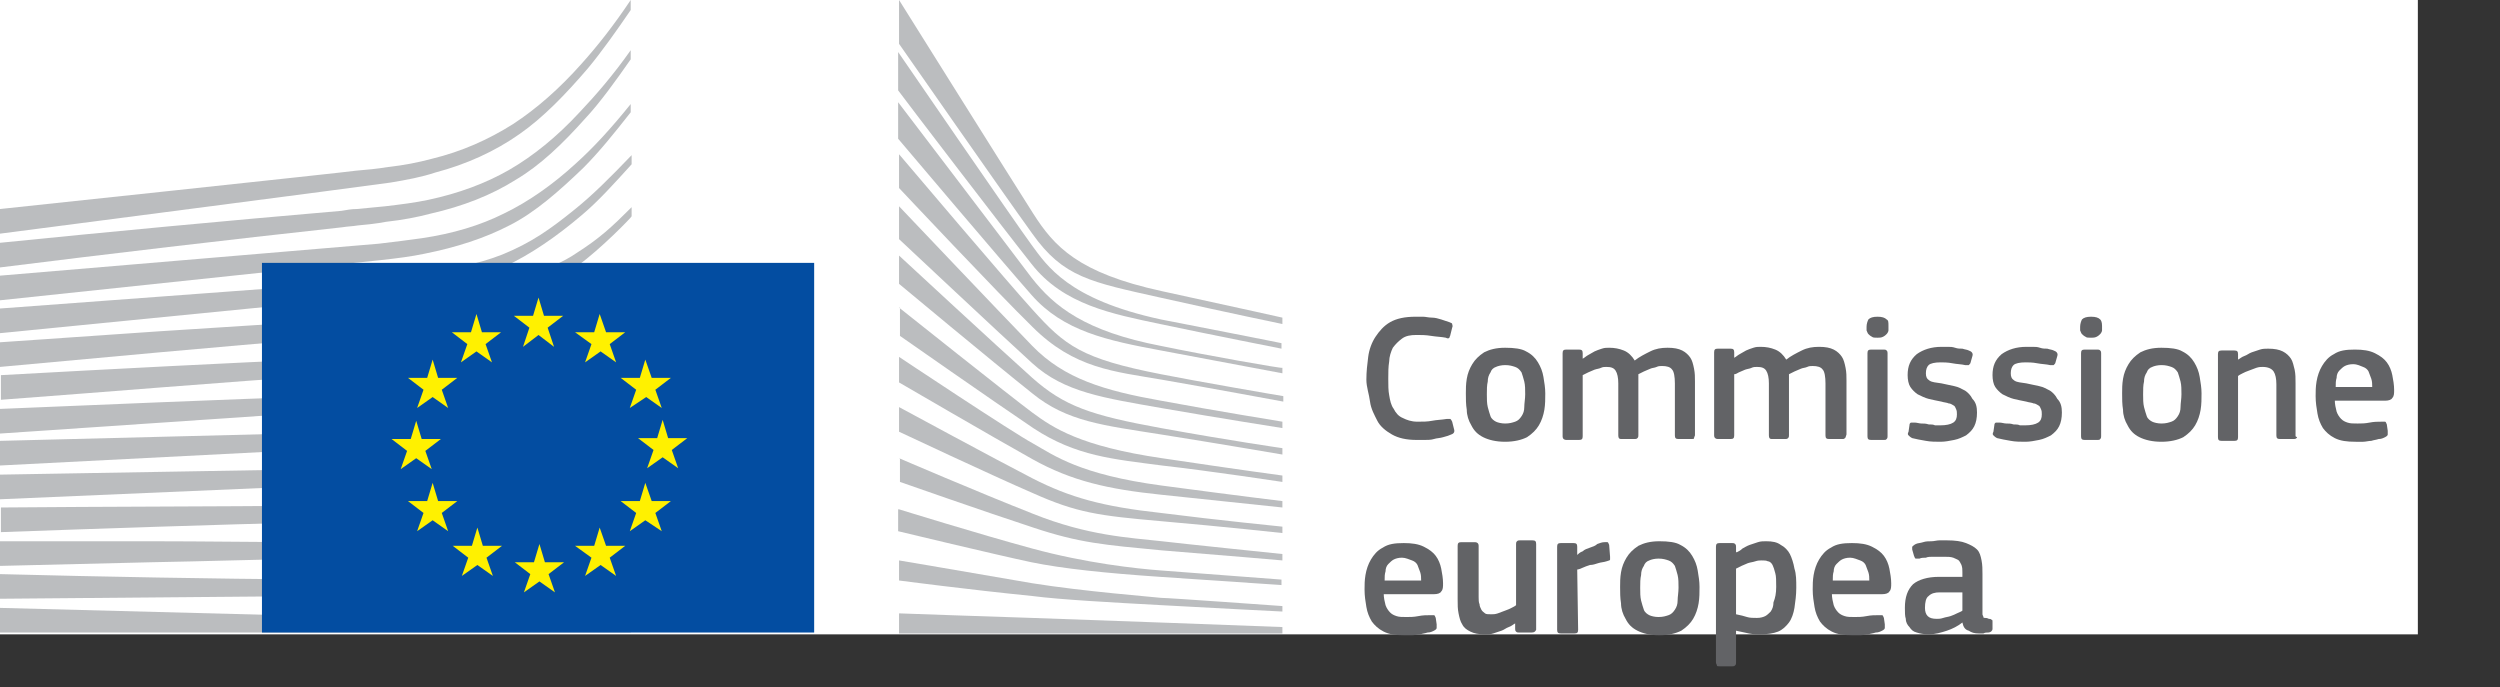 <?xml version="1.0" encoding="utf-8"?>
<!-- Generator: Adobe Illustrator 19.2.0, SVG Export Plug-In . SVG Version: 6.00 Build 0)  -->
<svg version="1.1" id="Layer_1" xmlns:sketch="http://www.bohemiancoding.com/sketch/ns"
	 xmlns="http://www.w3.org/2000/svg" xmlns:xlink="http://www.w3.org/1999/xlink" x="0px" y="0px" viewBox="0 0 273.9 75.3"
	 style="enable-background:new 0 0 273.9 75.3;" xml:space="preserve">
<rect x="0" y="0" width="273.9" height="75.3" fill="#333333" stroke="none"/>
<style type="text/css">
	.st0{fill:#FFFFFF;}
	.st1{fill:#BBBDBF;}
	.st2{fill:#034DA1;}
	.st3{fill:#FFF100;}
	.st4{fill:#626366;}
</style>
<g>
	<path id="path-3" class="st0" d="M0,0h264.9v69.5H0V0z"/>
</g>
<title>logo copy</title>
<desc>Created with Sketch.</desc>
<g id="Page-1" sketch:type="MSPage">
	<g id="Version-2-menu" transform="translate(-131, -108)" sketch:type="MSArtboardGroup">
		<g id="Site-header" transform="translate(131, 108)" sketch:type="MSLayerGroup">
			<g id="logo-copy">
				<g id="Group-20">
					<g id="Clip-39-Copy">
					</g>
					<g id="Group-18-Copy" sketch:type="MSShapeGroup">
						<path id="Fill-40" class="st1" d="M0,25.6c0,0,41.6-5.4,42.8-5.6c1.8-0.3,3.4-0.6,4.9-1.1c3.4-0.9,6.5-2.3,9.2-4.2
							c2.6-1.8,5.1-4.4,7.5-7.2c1.5-1.8,3.2-4.2,4.7-6.4V0c-1.8,2.7-3.6,5-5.4,7c-2.4,2.7-4.9,4.9-7.5,6.6c-2.7,1.7-5.6,3-8.9,3.8
							c-1.5,0.4-3,0.7-4.8,0.9c-1.2,0.2-2.3,0.3-3.5,0.4c-0.4,0.1-39,4.2-39,4.2V25.6z"/>
						<path id="Fill-41" class="st1" d="M55.8,18.6c-2.6,1.5-5.6,2.6-8.9,3.3c-1.4,0.3-3,0.5-4.7,0.7c-1,0.1-2.1,0.2-3.1,0.3
							c-0.6,0-1.1,0.1-1.7,0.2C24.6,24.2,11.9,25.4,0,26.6v2.7c12-1.5,24.7-3,37.5-4.4c0.6-0.1,1.1-0.1,1.7-0.2
							c1-0.1,2.1-0.2,3.1-0.4c1.8-0.2,3.4-0.5,4.9-0.9c3.5-0.8,6.6-2,9.3-3.7c2.7-1.6,5.1-3.9,7.6-6.7c1.6-1.7,3.4-4.2,5-6.5v-1
							c-1.9,2.7-3.8,4.9-5.6,6.8C61,15,58.4,17.1,55.8,18.6"/>
						<path id="Fill-42" class="st1" d="M63.1,17.9c-2.5,2.3-5.2,4.2-7.9,5.5c-2.6,1.3-5.6,2.2-9,2.7c-1.4,0.2-3,0.4-4.7,0.6L0,30.2
							v2.7L36.9,29l4.8-0.5c1.8-0.2,3.4-0.4,4.8-0.7c3.5-0.7,6.6-1.7,9.3-3.1c2.8-1.4,5.5-3.8,8.1-6.3c1.7-1.7,3.4-3.8,5.2-6.1v-0.9
							C67,14,65.1,16.1,63.1,17.9"/>
						<path id="Fill-43" class="st1" d="M53.1,32c-2.4,1.4-4.2,2.1-7.7,2.5c-2.1,0.2-4.2,0.3-6.3,0.4c-1,0.1-2,0.1-3,0.2
							c-6.3,0.4-12.4,0.8-18.7,1.2L0,37.5v2.7l17.5-1.6c5.7-0.5,12.2-1.1,18.7-1.6l4.7-0.4c1.8-0.1,3.3-0.3,4.7-0.5
							c3.6-0.5,6.6-1.2,9.3-2.2c2.9-1.1,5.6-2.8,8.4-4.8c2.5-1.8,5.9-5.3,5.9-5.4v-1c-2.2,2.2-3.5,3.4-6,5
							C60.2,29.8,55.2,30.8,53.1,32"/>
						<path id="Fill-44" class="st1" d="M54,37.2c-2.6,0.8-5.6,1.3-9,1.6c-1.4,0.1-2.9,0.2-4.6,0.3l-4.6,0.2
							c-11.5,0.5-23,1.1-35.7,1.8v2.7c12.1-0.9,23.9-1.9,35.8-2.7l4.6-0.3c1.8-0.1,3.3-0.2,4.7-0.4c3.5-0.4,6.6-1,9.2-1.9
							c3-0.9,5.9-2.3,8.6-4.1c2-1.3,4-2.8,6.2-4.7l0,0c-2.3,2-4.5,2.4-6.7,3.8C59.7,35.1,56.8,36.3,54,37.2"/>
						<path id="Fill-45" class="st1" d="M53.5,41.7c-2.6,0.6-5.5,1-9,1.3c-1.4,0.1-2.8,0.2-4.6,0.2l-4.6,0.2
							C23.8,43.8,12,44.3,0,44.8v2.7c11.9-0.8,23.6-1.6,35.4-2.4l4.6-0.3c1.8-0.1,3.3-0.2,4.6-0.3c3.6-0.3,6.5-0.8,9.2-1.5
							c3-0.8,6-1.9,8.7-3.4c2.1-1.1,4.3-2.5,6.5-4.2v-1.2c-2.4,1.7-4.7,3.2-7,4.3C59.4,40,56.5,41,53.5,41.7"/>
						<path id="Fill-46" class="st1" d="M53.1,46.1c-2.6,0.5-5.5,0.8-9,1c-1.3,0.1-2.7,0.1-4.5,0.2L0,48.3V51l35.1-1.8l4.6-0.2
							c1.8-0.1,3.2-0.2,4.6-0.3c3.5-0.3,6.4-0.7,9.1-1.2c3.1-0.6,6-1.6,8.8-2.8c2.3-1,4.5-2.1,6.9-3.6V40c-2.5,1.5-4.9,2.7-7.3,3.6
							C59.1,44.7,56.1,45.6,53.1,46.1"/>
						<path id="Fill-47" class="st1" d="M52.8,50.5c-4.9,0.7-9.9,0.7-14.7,0.8c-1.1,0-2.2,0-3.3,0.1L0,52v2.7l34.9-1.5
							c1.1-0.1,2.2-0.1,3.3-0.1c4.9-0.2,9.9-0.4,14.8-1.2c3.1-0.5,6.1-1.2,8.9-2.2c2.3-0.8,4.7-1.8,7.2-3v-1
							c-2.6,1.2-5.1,2.2-7.5,2.9C58.8,49.5,55.9,50.1,52.8,50.5"/>
						<path id="Fill-48" class="st1" d="M52.6,55c-4.6,0.4-9.2,0.4-13.7,0.4c-1.4,0-2.8,0-4.2,0c-11.5,0.1-23,0.1-34.6,0.2v2.7
							c11.1-0.4,22.9-0.8,34.7-1.1c1.4,0,2.8-0.1,4.2-0.1c4.5-0.1,9.2-0.2,13.8-0.7c3.2-0.3,6.1-0.9,8.9-1.6c2.4-0.6,5-1.4,7.5-2.4
							v-1c-2.6,0.9-5.2,1.7-7.7,2.3C58.6,54.3,55.7,54.7,52.6,55"/>
						<path id="Fill-49" class="st1" d="M52.4,59.4c-1.9,0.1-4,0.1-6.3,0.1c-0.9,0-1.8,0-2.6,0l-9-0.1c-6.1,0-12.2-0.1-17.9-0.1
							L0,59.3V62l16.6-0.4c5.7-0.1,11.8-0.3,17.9-0.4l9-0.1c2.5,0,5.7-0.1,9-0.3c3.2-0.2,6.1-0.5,9-1c2.5-0.4,5.1-1,7.7-1.6v-1
							c-2.7,0.6-5.3,1.1-7.9,1.5C58.5,59,55.6,59.3,52.4,59.4"/>
						<path id="Fill-50" class="st1" d="M43.3,63.6l-8.9-0.1C23,63.4,11.6,63.2,0,62.9v2.7c11.1-0.1,22.8-0.2,34.4-0.3l8.9-0.1
							c3-0.1,6-0.1,8.9-0.2c6.1-0.2,11.6-0.6,16.8-1.3v-0.9c-5.2,0.6-10.7,0.9-16.8,0.9C49.3,63.7,46.3,63.7,43.3,63.6"/>
						<path id="Fill-51" class="st1" d="M69.1,68.4L0,66.6v2.7h69.1V68.4z"/>
						<path id="Fill-52" class="st1" d="M62.9,23c-2.6,2.1-4.7,3.6-7.9,4.9c-2.8,1.1-5.8,1.6-9.2,2.1c-2.2,0.3-4.5,0.8-6.7,0.9
							c-0.9,0.1-1.8,0.1-2.7,0.2L0,33.8v2.7l36.5-3.6l4.7-0.4c1.8-0.2,3.3-0.4,4.8-0.6c3.5-0.6,6.6-1.4,9.3-2.7
							c2.8-1.3,5.7-3.3,8.4-5.6c1.8-1.5,3.6-3.5,5.5-5.6v-1C66.8,19.5,64.9,21.4,62.9,23"/>
						<path id="Fill-53" class="st1" d="M98.5,0c0,0,12.4,19.8,14.7,23.4c2.3,3.6,4.9,6.5,14.1,8.5s13.2,2.9,13.2,2.9v0.7
							c0,0-5.8-1.2-13.4-2.9s-10.6-2.2-14-7c-2.9-4-14.6-20.8-14.6-20.8V0z"/>
						<path id="Fill-54" class="st1" d="M98.5,22.6c0,0,11.3,11.9,14.6,15.3c3.5,3.6,7.9,4.9,14.1,6c5.9,1.1,13.3,2.3,13.3,2.3v0.7
							c0,0-7-1.1-13.3-2.2c-6.2-1.1-10.6-1.7-14.1-4.9c-3.2-2.9-14.6-13.6-14.6-13.6V22.6z"/>
						<path id="Fill-55" class="st1" d="M98.5,28c0,0,10.8,10,14.6,13.4c3.5,3.1,6.4,4.1,14.1,5.5s13.3,2.2,13.3,2.2v0.7
							c0,0-7-1.2-13.3-2.2s-10.3-1.4-14.1-4.5c-4.4-3.5-14.6-12-14.6-12V28z"/>
						<path id="Fill-56" class="st1" d="M98.5,33.7c0,0,12.3,9.8,14.6,11.5c2.3,1.7,5.3,3.7,14.2,5c8.7,1.3,13.2,1.9,13.2,1.9v0.7
							c0,0-7.9-1.2-13.2-1.8c-5.3-0.7-9.4-1-14.1-4.1c-4.6-3.1-14.6-10.1-14.6-10.1v-3.1H98.5z"/>
						<path id="Fill-57" class="st1" d="M98.5,39.1c0,0,12.3,8.2,14.7,9.5c2.3,1.3,5.1,3.4,14.1,4.6c9,1.2,13.2,1.7,13.2,1.7v0.7
							c0,0-7.5-0.8-13.3-1.4c-5.8-0.6-9.8-1.5-14.1-3.9c-4.3-2.4-14.6-8.4-14.6-8.4V39.1z"/>
						<path id="Fill-58" class="st1" d="M98.5,44.6c0,0,10.9,5.9,14.6,7.8c4.1,2.1,7.7,3.1,14.1,3.8c6.3,0.8,13.3,1.5,13.3,1.5v0.7
							c0,0-6.4-0.7-13.3-1.3c-6.8-0.6-9.2-0.9-14.1-3.1c-4.4-1.9-14.6-6.7-14.6-6.7V44.6z"/>
						<path id="Fill-59" class="st1" d="M98.5,50.2c0,0,8.6,3.7,14.7,6.1c6,2.4,10.5,2.6,14.1,3c1.6,0.2,13.2,1.4,13.2,1.4v0.7
							c0,0-6.9-0.6-13.2-1.1c-6.3-0.6-9-0.8-14.1-2.5c-5.2-1.7-14.6-5-14.6-5v-2.6H98.5z"/>
						<path id="Fill-60" class="st1" d="M98.5,55.8c0,0,8.7,2.7,14.6,4.3s11.4,2.2,14.1,2.4s13.2,1,13.2,1v0.6c0,0-6-0.4-13.3-0.9
							c-5.9-0.4-10.7-0.9-14.1-1.6c-3.8-0.8-14.6-3.4-14.6-3.4v-2.4H98.5z"/>
						<path id="Fill-61" class="st1" d="M98.5,61.4c0,0,7.1,1.2,14.6,2.5c5.6,0.9,13.3,1.5,14.1,1.6c0.8,0,13.3,0.9,13.3,0.9V67
							c0,0-8-0.4-13.3-0.7c-5.5-0.3-11-0.6-14.1-1c-7-0.7-14.6-1.7-14.6-1.7V61.4z"/>
						<path id="Fill-62" class="st1" d="M98.5,67.2c0,0,11.2,0.4,14.6,0.5s27.4,1,27.4,1v0.7h-42V67.2z"/>
						<path id="Fill-63" class="st1" d="M127.2,35c-10.2-2.2-12.5-5.9-14.2-8.2S98.4,5.7,98.4,5.7v4.2c0.5,0.7,11.5,15.1,14.6,19
							c3.5,4.5,8.9,5.5,14.1,6.6c5.2,1.1,13.3,2.7,13.3,2.7v-0.6C140.5,37.6,129.8,35.5,127.2,35"/>
						<path id="Fill-64" class="st1" d="M127.2,37.9c-8.3-1.6-11.7-4.3-14.2-7.5c-2.4-3.2-14.6-19.2-14.6-19.2v4
							c0.5,0.6,11.6,13.7,14.6,17.1c3.5,4,8.3,5,14.2,6.1s13.3,2.5,13.3,2.5v-0.6C140.5,40.4,132,38.9,127.2,37.9"/>
						<path id="Fill-65" class="st1" d="M127.2,41c-8.7-1.7-10.5-3.1-14.1-7.1c-2.3-2.5-14.1-16.4-14.6-17v3.7
							c0,0,11,11.7,14.6,15.2c4.6,4.6,9,4.9,14.2,5.8c5.2,0.9,13.3,2.4,13.3,2.4v-0.6C140.5,43.4,130.7,41.7,127.2,41"/>
						<path id="Fill-66" class="st2" d="M89.3,28.8H28.7v40.5h60.5V28.8H89.3z"/>
						<path id="Fill-67" class="st3" d="M59.6,34.6h2.1L60,35.9l0.7,2.1L59,36.7L57.3,38l0.7-2.1l-1.7-1.3h2.1l0.6-2L59.6,34.6z"/>
						<path id="Fill-68" class="st3" d="M59.7,61.6h2.1l-1.7,1.3l0.7,2l-1.7-1.2l-1.7,1.2l0.7-2l-1.7-1.3h2.1l0.6-2L59.7,61.6z"/>
						<path id="Fill-69" class="st3" d="M66.4,59.8h2.1l-1.7,1.3l0.7,2l-1.7-1.2l-1.7,1.2l0.7-2L63,59.8h2.1l0.6-2L66.4,59.8z"/>
						<path id="Fill-70" class="st3" d="M66.4,36.4h2.1l-1.7,1.3l0.7,2l-1.7-1.2l-1.7,1.2l0.7-2L63,36.4h2.1l0.6-2L66.4,36.4z"/>
						<path id="Fill-71" class="st3" d="M71.4,41.4h2.1l-1.7,1.3l0.7,2l-1.7-1.2L69,44.7l0.7-2L68,41.4h2.1l0.6-2L71.4,41.4z"/>
						<path id="Fill-72" class="st3" d="M71.4,54.9h2.1l-1.7,1.3l0.7,2L70.7,57L69,58.2l0.7-2L68,54.9h2.1l0.6-2L71.4,54.9z"/>
						<path id="Fill-73" class="st3" d="M73.2,48h2.1l-1.7,1.3l0.7,2l-1.7-1.2l-1.7,1.2l0.7-2L69.9,48H72l0.6-2L73.2,48z"/>
						<path id="Fill-74" class="st3" d="M52.8,36.4h2.1l-1.7,1.3l0.7,2l-1.7-1.2l-1.7,1.2l0.7-2l-1.7-1.3h2.1l0.6-2L52.8,36.4z"/>
						<path id="Fill-75" class="st3" d="M48,41.4h2.1l-1.7,1.3l0.7,2l-1.7-1.2l-1.7,1.2l0.7-2l-1.7-1.3h2.1l0.6-2L48,41.4z"/>
						<path id="Fill-76" class="st3" d="M46.2,48.1h2.1l-1.7,1.3l0.7,2l-1.7-1.2l-1.7,1.2l0.7-2l-1.7-1.3H45l0.6-2L46.2,48.1z"/>
						<path id="Fill-77" class="st3" d="M48,54.9h2.1l-1.7,1.3l0.7,2L47.4,57l-1.7,1.2l0.7-2l-1.7-1.3h2.1l0.6-2L48,54.9z"/>
						<path id="Fill-78" class="st3" d="M52.9,59.8H55l-1.7,1.3l0.7,2l-1.7-1.2l-1.7,1.2l0.7-2l-1.7-1.3h2.1l0.6-2L52.9,59.8z"/>
					</g>
				</g>
			</g>
		</g>
	</g>
</g>
<g>
	<path class="st4" d="M149.7,41.6c0-0.9,0.1-1.7,0.2-2.5c0.1-0.8,0.4-1.6,0.8-2.2c0.4-0.6,0.9-1.2,1.6-1.6c0.7-0.4,1.6-0.6,2.8-0.6
		c0.2,0,0.5,0,0.8,0s0.6,0.1,1,0.1c0.3,0,0.7,0.1,1,0.2c0.3,0.1,0.6,0.2,0.9,0.3c0.2,0.1,0.3,0.1,0.3,0.2s0.1,0.2,0,0.4l-0.2,0.8
		c0,0.1-0.1,0.2-0.1,0.3c-0.1,0.1-0.2,0.1-0.4,0c-0.5-0.1-1-0.1-1.6-0.2c-0.6-0.1-1.1-0.1-1.6-0.1c-0.7,0-1.2,0.1-1.6,0.4
		c-0.4,0.3-0.7,0.6-1,1c-0.2,0.4-0.4,1-0.4,1.5c-0.1,0.6-0.1,1.2-0.1,1.9s0,1.3,0.1,1.8c0.1,0.6,0.2,1.1,0.5,1.5
		c0.2,0.4,0.5,0.8,1,1c0.4,0.2,0.9,0.4,1.6,0.4c0.6,0,1.1,0,1.6-0.1s1-0.1,1.6-0.2c0.2,0,0.3,0,0.4,0c0.1,0.1,0.1,0.1,0.2,0.3
		l0.2,0.8c0.1,0.3,0,0.5-0.3,0.6c-0.2,0.1-0.5,0.2-0.9,0.3c-0.3,0.1-0.7,0.1-1,0.2c-0.3,0.1-0.7,0.1-1,0.1s-0.6,0-0.9,0
		c-1.1,0-2-0.2-2.7-0.6c-0.7-0.4-1.3-0.9-1.6-1.5s-0.7-1.3-0.8-2.1S149.7,42.4,149.7,41.6z"/>
	<path class="st4" d="M169.3,43.1c0,0.6,0,1.2-0.1,1.8s-0.3,1.2-0.6,1.7s-0.7,0.9-1.3,1.3c-0.6,0.3-1.4,0.5-2.4,0.5
		s-1.8-0.2-2.4-0.5s-1-0.7-1.3-1.3c-0.3-0.5-0.5-1.1-0.5-1.7c-0.1-0.6-0.1-1.2-0.1-1.8c0-0.5,0-1,0.1-1.6s0.3-1.1,0.6-1.6
		s0.7-0.9,1.3-1.3c0.6-0.3,1.3-0.5,2.3-0.5s1.8,0.1,2.3,0.4c0.6,0.3,1,0.7,1.3,1.2s0.5,1,0.6,1.6C169.2,41.9,169.3,42.5,169.3,43.1z
		 M167.1,43.2c0-0.5,0-1-0.1-1.4s-0.2-0.7-0.3-1c-0.2-0.3-0.4-0.5-0.7-0.6s-0.6-0.2-1.1-0.2c-0.4,0-0.8,0.1-1,0.2
		c-0.3,0.1-0.5,0.3-0.6,0.6c-0.2,0.3-0.3,0.6-0.3,1c-0.1,0.4-0.1,0.9-0.1,1.4s0,1,0.1,1.4s0.2,0.7,0.3,1s0.4,0.5,0.6,0.6
		s0.6,0.2,1,0.2c0.5,0,0.8-0.1,1.1-0.2c0.3-0.1,0.5-0.3,0.7-0.6s0.3-0.6,0.3-1S167.1,43.7,167.1,43.2z"/>
	<path class="st4" d="M185.6,48c0,0.1-0.1,0.1-0.3,0.1h-1.4c-0.3,0-0.4-0.1-0.4-0.4V42c0-0.7-0.1-1.3-0.3-1.5
		c-0.2-0.3-0.6-0.4-1.1-0.4c-0.2,0-0.4,0-0.6,0.1c-0.2,0.1-0.5,0.1-0.7,0.2c-0.2,0.1-0.5,0.2-0.7,0.3s-0.4,0.2-0.6,0.3
		c0,0.1,0,0.2,0,0.4s0,0.4,0,0.6v5.7c0,0.1,0,0.2-0.1,0.3s-0.2,0.1-0.3,0.1h-1.5c-0.2,0-0.3-0.1-0.3-0.4V42c0-0.6-0.1-1.1-0.3-1.4
		c-0.2-0.3-0.5-0.4-1-0.4c-0.2,0-0.4,0-0.6,0.1s-0.4,0.1-0.7,0.2c-0.2,0.1-0.5,0.2-0.7,0.3s-0.4,0.2-0.6,0.3v6.7
		c0,0.3-0.1,0.4-0.4,0.4h-1.4c-0.2,0-0.4-0.1-0.4-0.4v-9.1c0-0.3,0.1-0.4,0.4-0.4h1.4c0.3,0,0.4,0.1,0.4,0.4v0.6l0,0
		c0.2-0.1,0.4-0.3,0.6-0.4s0.5-0.3,0.7-0.4s0.5-0.2,0.8-0.3s0.5-0.1,0.8-0.1c0.6,0,1.1,0.1,1.6,0.3s0.9,0.6,1.2,1.1
		c0.5-0.4,1.1-0.7,1.7-1c0.6-0.3,1.2-0.4,1.9-0.4s1.2,0.1,1.6,0.3c0.4,0.2,0.7,0.5,0.9,0.8s0.3,0.7,0.4,1.2c0.1,0.5,0.1,0.9,0.1,1.4
		v5.9C185.6,47.9,185.6,48,185.6,48z"/>
	<path class="st4" d="M202.1,48c0,0.1-0.1,0.1-0.3,0.1h-1.4c-0.3,0-0.4-0.1-0.4-0.4V42c0-0.7-0.1-1.3-0.3-1.5
		c-0.2-0.3-0.6-0.4-1.1-0.4c-0.2,0-0.4,0-0.6,0.1c-0.2,0.1-0.5,0.1-0.7,0.2c-0.2,0.1-0.5,0.2-0.7,0.3s-0.4,0.2-0.6,0.3
		c0,0.1,0,0.2,0,0.4s0,0.4,0,0.6v5.7c0,0.1,0,0.2-0.1,0.3s-0.2,0.1-0.3,0.1h-1.5c-0.2,0-0.3-0.1-0.3-0.4V42c0-0.6-0.1-1.1-0.3-1.4
		c-0.2-0.3-0.5-0.4-1-0.4c-0.2,0-0.4,0-0.6,0.1s-0.4,0.1-0.7,0.2c-0.2,0.1-0.5,0.2-0.7,0.3S190.2,41,190,41v6.7
		c0,0.3-0.1,0.4-0.4,0.4h-1.4c-0.2,0-0.4-0.1-0.4-0.4v-9.1c0-0.3,0.1-0.4,0.4-0.4h1.4c0.3,0,0.4,0.1,0.4,0.4v0.6l0,0
		c0.2-0.1,0.4-0.3,0.6-0.4s0.5-0.3,0.7-0.4s0.5-0.2,0.8-0.3s0.5-0.1,0.8-0.1c0.6,0,1.1,0.1,1.6,0.3s0.9,0.6,1.2,1.1
		c0.5-0.4,1.1-0.7,1.7-1c0.6-0.3,1.2-0.4,1.9-0.4s1.2,0.1,1.6,0.3c0.4,0.2,0.7,0.5,0.9,0.8s0.3,0.7,0.4,1.2c0.1,0.5,0.1,0.9,0.1,1.4
		v5.9C202.2,47.9,202.2,48,202.1,48z"/>
	<path class="st4" d="M206.9,35.7c0,0.2,0,0.3,0,0.5c0,0.1-0.1,0.3-0.2,0.4c-0.1,0.1-0.2,0.2-0.4,0.3s-0.4,0.1-0.6,0.1
		c-0.3,0-0.5,0-0.6-0.1c-0.2-0.1-0.3-0.2-0.4-0.3c-0.1-0.1-0.1-0.2-0.2-0.4c0-0.1,0-0.3,0-0.4c0-0.3,0.1-0.6,0.2-0.8
		c0.2-0.2,0.5-0.3,1-0.3s0.8,0.1,1,0.3C206.9,35.1,206.9,35.3,206.9,35.7z M206.8,47.8c0,0.1,0,0.2-0.1,0.3s-0.1,0.1-0.3,0.1H205
		c-0.3,0-0.4-0.1-0.4-0.4v-9.1c0-0.3,0.1-0.4,0.4-0.4h1.4c0.1,0,0.2,0,0.3,0.1s0.1,0.2,0.1,0.3V47.8z"/>
	<path class="st4" d="M216.6,45.2c0,0.6-0.1,1.1-0.3,1.5s-0.5,0.7-0.9,1c-0.4,0.2-0.8,0.4-1.3,0.5s-1,0.2-1.5,0.2s-1.1,0-1.6-0.1
		c-0.6-0.1-1.1-0.2-1.5-0.3c-0.2-0.1-0.3-0.2-0.4-0.3s-0.1-0.2,0-0.4l0.1-0.7c0-0.2,0.1-0.3,0.2-0.3s0.2,0,0.4,0s0.5,0.1,0.7,0.1
		c0.3,0,0.5,0,0.8,0.1c0.3,0,0.5,0,0.7,0.1c0.2,0,0.4,0,0.6,0c0.6,0,1.1-0.1,1.4-0.3s0.4-0.5,0.4-0.9c0-0.2,0-0.4-0.1-0.6
		s-0.1-0.3-0.3-0.4s-0.3-0.2-0.5-0.2c-0.2-0.1-0.5-0.1-0.8-0.2c-0.5-0.1-1-0.2-1.4-0.3s-0.8-0.3-1.2-0.5c-0.3-0.2-0.6-0.5-0.8-0.8
		s-0.3-0.8-0.3-1.3c0-1,0.3-1.7,1-2.3c0.7-0.5,1.6-0.8,2.7-0.8c0.2,0,0.4,0,0.7,0s0.5,0,0.8,0.1s0.5,0.1,0.8,0.1
		c0.3,0.1,0.5,0.1,0.7,0.2c0.3,0.1,0.5,0.3,0.4,0.6l-0.2,0.7c0,0.1-0.1,0.2-0.2,0.3c-0.1,0-0.2,0-0.4,0c-0.4-0.1-0.9-0.1-1.4-0.2
		s-1-0.1-1.3-0.1c-0.6,0-1.1,0.1-1.3,0.3s-0.3,0.5-0.3,0.9s0.1,0.6,0.4,0.8s0.7,0.2,1.3,0.3c0.5,0.1,0.9,0.2,1.4,0.3
		s0.8,0.3,1.2,0.5c0.3,0.2,0.6,0.5,0.8,0.9C216.5,44.1,216.6,44.6,216.6,45.2z"/>
	<path class="st4" d="M225.9,45.2c0,0.6-0.1,1.1-0.3,1.5s-0.5,0.7-0.9,1c-0.4,0.2-0.8,0.4-1.3,0.5s-1,0.2-1.5,0.2s-1.1,0-1.6-0.1
		c-0.6-0.1-1.1-0.2-1.5-0.3c-0.2-0.1-0.3-0.2-0.4-0.3s-0.1-0.2,0-0.4l0.1-0.7c0-0.2,0.1-0.3,0.2-0.3s0.2,0,0.4,0s0.5,0.1,0.7,0.1
		c0.3,0,0.5,0,0.8,0.1c0.3,0,0.5,0,0.7,0.1c0.2,0,0.4,0,0.6,0c0.6,0,1.1-0.1,1.4-0.3s0.4-0.5,0.4-0.9c0-0.2,0-0.4-0.1-0.6
		s-0.1-0.3-0.3-0.4s-0.3-0.2-0.5-0.2c-0.2-0.1-0.5-0.1-0.8-0.2c-0.5-0.1-1-0.2-1.4-0.3s-0.8-0.3-1.2-0.5c-0.3-0.2-0.6-0.5-0.8-0.8
		s-0.3-0.8-0.3-1.3c0-1,0.3-1.7,1-2.3c0.7-0.5,1.6-0.8,2.7-0.8c0.2,0,0.4,0,0.7,0s0.5,0,0.8,0.1s0.5,0.1,0.8,0.1
		c0.3,0.1,0.5,0.1,0.7,0.2c0.3,0.1,0.5,0.3,0.4,0.6l-0.2,0.7c0,0.1-0.1,0.2-0.2,0.3c-0.1,0-0.2,0-0.4,0c-0.4-0.1-0.9-0.1-1.4-0.2
		s-1-0.1-1.3-0.1c-0.6,0-1.1,0.1-1.3,0.3s-0.3,0.5-0.3,0.9s0.1,0.6,0.4,0.8s0.7,0.2,1.3,0.3c0.5,0.1,0.9,0.2,1.4,0.3
		s0.8,0.3,1.2,0.5c0.3,0.2,0.6,0.5,0.8,0.9C225.8,44.1,225.9,44.6,225.9,45.2z"/>
	<path class="st4" d="M230.3,35.7c0,0.2,0,0.3,0,0.5c0,0.1-0.1,0.3-0.2,0.4c-0.1,0.1-0.2,0.2-0.4,0.3s-0.4,0.1-0.6,0.1
		c-0.3,0-0.5,0-0.6-0.1c-0.2-0.1-0.3-0.2-0.4-0.3c-0.1-0.1-0.1-0.2-0.2-0.4c0-0.1,0-0.3,0-0.4c0-0.3,0.1-0.6,0.2-0.8
		c0.2-0.2,0.5-0.3,1-0.3s0.8,0.1,1,0.3C230.2,35.1,230.3,35.3,230.3,35.7z M230.2,47.8c0,0.1,0,0.2-0.1,0.3s-0.1,0.1-0.3,0.1h-1.4
		c-0.3,0-0.4-0.1-0.4-0.4v-9.1c0-0.3,0.1-0.4,0.4-0.4h1.4c0.1,0,0.2,0,0.3,0.1s0.1,0.2,0.1,0.3V47.8z"/>
	<path class="st4" d="M241.2,43.1c0,0.6,0,1.2-0.1,1.8s-0.3,1.2-0.6,1.7s-0.7,0.9-1.3,1.3c-0.6,0.3-1.4,0.5-2.4,0.5
		s-1.8-0.2-2.4-0.5s-1-0.7-1.3-1.3c-0.3-0.5-0.5-1.1-0.5-1.7c-0.1-0.6-0.1-1.2-0.1-1.8c0-0.5,0-1,0.1-1.6s0.3-1.1,0.6-1.6
		s0.7-0.9,1.3-1.3c0.6-0.3,1.3-0.5,2.3-0.5s1.8,0.1,2.3,0.4c0.6,0.3,1,0.7,1.3,1.2s0.5,1,0.6,1.6C241.1,41.9,241.2,42.5,241.2,43.1z
		 M239,43.2c0-0.5,0-1-0.1-1.4s-0.2-0.7-0.3-1c-0.2-0.3-0.4-0.5-0.7-0.6s-0.6-0.2-1.1-0.2c-0.4,0-0.8,0.1-1,0.2
		c-0.3,0.1-0.5,0.3-0.6,0.6c-0.2,0.3-0.3,0.6-0.3,1c-0.1,0.4-0.1,0.9-0.1,1.4s0,1,0.1,1.4s0.2,0.7,0.3,1s0.4,0.5,0.6,0.6
		s0.6,0.2,1,0.2c0.5,0,0.8-0.1,1.1-0.2c0.3-0.1,0.5-0.3,0.7-0.6s0.3-0.6,0.3-1S239,43.7,239,43.2z"/>
	<path class="st4" d="M251.6,48c-0.1,0.1-0.2,0.1-0.3,0.1h-1.5c-0.3,0-0.4-0.1-0.4-0.4v-5.6c0-0.6-0.1-1.1-0.3-1.4s-0.6-0.5-1.2-0.5
		c-0.2,0-0.4,0-0.7,0.1s-0.5,0.2-0.8,0.3s-0.5,0.2-0.7,0.3s-0.4,0.2-0.5,0.3v6.7c0,0.3-0.1,0.4-0.4,0.4h-1.4c-0.3,0-0.4-0.1-0.4-0.4
		v-9.1c0-0.3,0.1-0.4,0.4-0.4h1.4c0.3,0,0.4,0.1,0.4,0.4v0.6l0,0l0,0c0.2-0.1,0.4-0.3,0.7-0.4c0.3-0.1,0.5-0.3,0.8-0.4
		s0.6-0.2,0.9-0.3s0.6-0.1,0.9-0.1c0.7,0,1.2,0.1,1.6,0.3c0.4,0.2,0.7,0.5,0.9,0.8s0.3,0.8,0.4,1.2c0.1,0.5,0.1,0.9,0.1,1.5v5.8
		C251.7,47.9,251.7,48,251.6,48z"/>
	<path class="st4" d="M255.8,43.8c0,0.5,0.1,0.9,0.2,1.3c0.1,0.3,0.3,0.6,0.5,0.8s0.4,0.3,0.7,0.4c0.3,0.1,0.6,0.1,1.1,0.1
		c0.4,0,0.8,0,1.3-0.1s0.9-0.1,1.3-0.1c0.2,0,0.3,0,0.4,0s0.1,0.1,0.2,0.3l0.1,0.7c0,0.1,0,0.3,0,0.4s-0.1,0.2-0.3,0.3
		c-0.2,0.1-0.4,0.2-0.7,0.2c-0.3,0.1-0.5,0.1-0.8,0.2c-0.3,0-0.6,0.1-0.9,0.1s-0.6,0-0.8,0c-1,0-1.7-0.1-2.3-0.4
		c-0.6-0.3-1-0.7-1.3-1.1c-0.3-0.5-0.5-1-0.6-1.6s-0.2-1.2-0.2-1.9c0-0.5,0-1,0.1-1.6s0.3-1.2,0.6-1.7s0.7-1,1.3-1.3
		c0.6-0.4,1.3-0.5,2.3-0.5c0.9,0,1.6,0.1,2.2,0.4c0.6,0.3,1,0.6,1.3,1s0.5,0.9,0.6,1.4s0.2,1.1,0.2,1.6c0,0.4,0,0.7-0.2,0.9
		c-0.1,0.2-0.4,0.3-0.8,0.3h-5.5V43.8z M257.8,39.9c-0.4,0-0.7,0.1-0.9,0.2c-0.2,0.1-0.4,0.3-0.6,0.5s-0.3,0.5-0.3,0.8
		c-0.1,0.3-0.1,0.6-0.1,1h4c0-0.3,0-0.6-0.1-0.9s-0.2-0.5-0.3-0.8c-0.1-0.2-0.3-0.4-0.6-0.5S258.3,39.9,257.8,39.9z"/>
	<path class="st4" d="M151.6,65c0,0.5,0.1,0.9,0.2,1.3c0.1,0.3,0.3,0.6,0.5,0.8c0.2,0.2,0.4,0.3,0.7,0.4s0.6,0.1,1.1,0.1
		c0.4,0,0.8,0,1.3-0.1s0.9-0.1,1.3-0.1c0.2,0,0.3,0,0.4,0c0.1,0,0.1,0.1,0.2,0.3l0.1,0.7c0,0.1,0,0.3,0,0.4s-0.1,0.2-0.3,0.3
		c-0.2,0.1-0.4,0.2-0.7,0.2c-0.3,0.1-0.5,0.1-0.8,0.2c-0.3,0-0.6,0.1-0.9,0.1c-0.3,0-0.6,0-0.8,0c-1,0-1.7-0.1-2.3-0.4
		s-1-0.7-1.3-1.1c-0.3-0.5-0.5-1-0.6-1.6s-0.2-1.2-0.2-1.9c0-0.5,0-1,0.1-1.6s0.3-1.2,0.6-1.7s0.7-1,1.3-1.3
		c0.6-0.4,1.3-0.5,2.3-0.5c0.9,0,1.6,0.1,2.2,0.4c0.6,0.3,1,0.6,1.3,1s0.5,0.9,0.6,1.4s0.2,1.1,0.2,1.6c0,0.4,0,0.7-0.2,0.9
		c-0.1,0.2-0.4,0.3-0.8,0.3h-5.5V65z M153.6,61.1c-0.4,0-0.7,0.1-0.9,0.2c-0.2,0.1-0.4,0.3-0.6,0.5c-0.2,0.2-0.3,0.5-0.3,0.8
		c-0.1,0.3-0.1,0.6-0.1,1h4c0-0.3,0-0.6-0.1-0.9s-0.2-0.5-0.3-0.8c-0.1-0.2-0.3-0.4-0.6-0.5S154,61.1,153.6,61.1z"/>
	<path class="st4" d="M167.8,69.3h-1.4c-0.1,0-0.2,0-0.3-0.1S166,69,166,68.9v-0.6l0,0c-0.2,0.1-0.4,0.3-0.7,0.4s-0.5,0.3-0.8,0.4
		s-0.6,0.2-0.9,0.3s-0.6,0.1-0.9,0.1c-0.7,0-1.2-0.1-1.6-0.3c-0.4-0.2-0.7-0.4-0.9-0.8c-0.2-0.3-0.3-0.7-0.4-1.2
		c-0.1-0.5-0.1-0.9-0.1-1.5v-5.9c0-0.3,0.1-0.4,0.4-0.4h1.5c0.2,0,0.4,0.1,0.4,0.4v5.6c0,0.3,0,0.6,0.1,0.8c0,0.2,0.1,0.4,0.2,0.6
		c0.1,0.2,0.3,0.3,0.4,0.4s0.4,0.1,0.7,0.1c0.2,0,0.4,0,0.7-0.1s0.5-0.2,0.8-0.3c0.3-0.1,0.5-0.2,0.7-0.3s0.4-0.2,0.5-0.3v-6.7
		c0-0.1,0-0.2,0.1-0.3s0.2-0.1,0.3-0.1h1.4c0.3,0,0.4,0.1,0.4,0.4V69C168.2,69.2,168.1,69.3,167.8,69.3z"/>
	<path class="st4" d="M172.9,69c0,0.3-0.1,0.4-0.4,0.4H171c-0.3,0-0.4-0.1-0.4-0.4v-9.1c0-0.3,0.1-0.4,0.4-0.4h1.4
		c0.3,0,0.4,0.1,0.4,0.4v0.9l0,0c0.1-0.1,0.3-0.3,0.6-0.4c0.2-0.2,0.5-0.3,0.8-0.4c0.3-0.1,0.6-0.2,0.8-0.4c0.3-0.1,0.5-0.2,0.8-0.2
		c0.1,0,0.2,0,0.3,0s0.1,0.1,0.2,0.3l0.1,1.3c0,0.1,0,0.3,0,0.3c0,0.1-0.1,0.1-0.4,0.2c-0.3,0.1-0.6,0.1-0.9,0.2s-0.6,0.2-0.9,0.2
		c-0.3,0.1-0.6,0.2-0.8,0.3s-0.5,0.2-0.6,0.2L172.9,69L172.9,69z"/>
	<path class="st4" d="M186.2,64.3c0,0.6,0,1.2-0.1,1.8s-0.3,1.2-0.6,1.7s-0.7,0.9-1.3,1.3c-0.6,0.3-1.4,0.5-2.4,0.5
		s-1.8-0.2-2.4-0.5s-1-0.7-1.3-1.3c-0.3-0.5-0.5-1.1-0.5-1.7c-0.1-0.6-0.1-1.2-0.1-1.8c0-0.5,0-1,0.1-1.6s0.3-1.1,0.6-1.6
		s0.7-0.9,1.3-1.3c0.6-0.3,1.3-0.5,2.3-0.5s1.8,0.1,2.3,0.4c0.6,0.3,1,0.7,1.3,1.2s0.5,1,0.6,1.6C186.1,63.1,186.2,63.7,186.2,64.3z
		 M183.9,64.4c0-0.5,0-1-0.1-1.4s-0.2-0.7-0.3-1c-0.2-0.3-0.4-0.5-0.7-0.6s-0.6-0.2-1.1-0.2c-0.4,0-0.8,0.1-1,0.2
		c-0.3,0.1-0.5,0.3-0.6,0.6c-0.2,0.3-0.3,0.6-0.3,1c-0.1,0.4-0.1,0.9-0.1,1.4s0,1,0.1,1.4s0.2,0.7,0.3,1s0.4,0.5,0.6,0.6
		s0.6,0.2,1,0.2c0.5,0,0.8-0.1,1.1-0.2s0.5-0.3,0.7-0.6c0.2-0.3,0.3-0.6,0.3-1S183.9,64.9,183.9,64.4z"/>
	<path class="st4" d="M196.8,64.4c0,0.8-0.1,1.5-0.2,2.2c-0.1,0.6-0.3,1.2-0.6,1.6s-0.7,0.8-1.2,1s-1.2,0.3-2,0.3
		c-0.3,0-0.7,0-1.2-0.1s-0.9-0.2-1.4-0.3l0,0v3.5c0,0.1,0,0.2-0.1,0.3s-0.2,0.1-0.3,0.1h-1.4c-0.2,0-0.3,0-0.3-0.1s-0.1-0.2-0.1-0.3
		V59.9c0-0.3,0.1-0.4,0.4-0.4h1.4c0.1,0,0.2,0,0.3,0.1s0.1,0.2,0.1,0.3v0.6h0.1c0.2-0.1,0.4-0.2,0.6-0.4c0.2-0.1,0.5-0.3,0.8-0.4
		c0.3-0.1,0.6-0.2,0.9-0.3s0.6-0.1,0.9-0.1c0.7,0,1.2,0.1,1.6,0.4c0.4,0.2,0.8,0.6,1,1s0.4,1,0.5,1.6
		C196.8,62.9,196.8,63.6,196.8,64.4z M194.6,64.3c0-0.6,0-1.2-0.1-1.5c-0.1-0.4-0.2-0.7-0.3-0.9s-0.3-0.4-0.5-0.4
		c-0.2-0.1-0.4-0.1-0.7-0.1c-0.2,0-0.4,0-0.7,0.1s-0.5,0.1-0.8,0.2c-0.2,0.1-0.5,0.2-0.7,0.3s-0.4,0.2-0.6,0.3v5
		c0.5,0.1,0.9,0.2,1.2,0.3s0.7,0.1,1.1,0.1c0.4,0,0.7-0.1,0.9-0.2s0.4-0.3,0.6-0.5c0.2-0.3,0.3-0.6,0.3-1
		C194.5,65.5,194.6,65,194.6,64.3z"/>
	<path class="st4" d="M200.7,65c0,0.5,0.1,0.9,0.2,1.3c0.1,0.3,0.3,0.6,0.5,0.8c0.2,0.2,0.4,0.3,0.7,0.4s0.6,0.1,1.1,0.1
		c0.4,0,0.8,0,1.3-0.1s0.9-0.1,1.3-0.1c0.2,0,0.3,0,0.4,0c0.1,0,0.1,0.1,0.2,0.3l0.1,0.7c0,0.1,0,0.3,0,0.4s-0.1,0.2-0.3,0.3
		c-0.2,0.1-0.4,0.2-0.7,0.2c-0.3,0.1-0.5,0.1-0.8,0.2c-0.3,0-0.6,0.1-0.9,0.1c-0.3,0-0.6,0-0.8,0c-1,0-1.7-0.1-2.3-0.4
		s-1-0.7-1.3-1.1c-0.3-0.5-0.5-1-0.6-1.6s-0.2-1.2-0.2-1.9c0-0.5,0-1,0.1-1.6s0.3-1.2,0.6-1.7s0.7-1,1.3-1.3
		c0.6-0.4,1.3-0.5,2.3-0.5c0.9,0,1.6,0.1,2.2,0.4c0.6,0.3,1,0.6,1.3,1s0.5,0.9,0.6,1.4s0.2,1.1,0.2,1.6c0,0.4,0,0.7-0.2,0.9
		c-0.1,0.2-0.4,0.3-0.8,0.3h-5.5V65z M202.7,61.1c-0.4,0-0.7,0.1-0.9,0.2c-0.2,0.1-0.4,0.3-0.6,0.5c-0.2,0.2-0.3,0.5-0.3,0.8
		c-0.1,0.3-0.1,0.6-0.1,1h4c0-0.3,0-0.6-0.1-0.9s-0.2-0.5-0.3-0.8c-0.1-0.2-0.3-0.4-0.6-0.5S203.1,61.1,202.7,61.1z"/>
	<path class="st4" d="M215,68.2c-0.5,0.4-1.1,0.7-1.7,0.9c-0.6,0.2-1.3,0.4-2,0.4c-0.5,0-1-0.1-1.3-0.2c-0.4-0.1-0.6-0.3-0.8-0.6
		c-0.2-0.2-0.4-0.5-0.4-0.9c-0.1-0.3-0.1-0.7-0.1-1.2c0-1.2,0.3-2,0.9-2.6c0.6-0.5,1.6-0.8,2.8-0.8h2.6v-0.5c0-0.3,0-0.5-0.1-0.8
		c-0.1-0.2-0.2-0.4-0.3-0.5s-0.4-0.2-0.6-0.3c-0.3-0.1-0.6-0.1-1-0.1c-0.2,0-0.4,0-0.6,0s-0.5,0-0.7,0s-0.5,0-0.7,0.1
		c-0.2,0-0.5,0-0.7,0.1c-0.2,0-0.3,0-0.4,0c-0.1,0-0.1-0.1-0.2-0.3l-0.2-0.7c0-0.1,0-0.2,0-0.3c0.1-0.1,0.2-0.2,0.4-0.3
		s0.5-0.1,0.8-0.2c0.3-0.1,0.6-0.1,0.9-0.1c0.3,0,0.6-0.1,0.9-0.1c0.3,0,0.6,0,0.8,0c0.9,0,1.6,0.1,2.1,0.3s0.9,0.4,1.2,0.7
		s0.4,0.7,0.5,1.2s0.1,1,0.1,1.5v3.9c0,0.2,0,0.4,0,0.5s0.1,0.2,0.1,0.3s0.1,0.1,0.2,0.1c0.1,0,0.2,0,0.4,0.1c0.1,0,0.2,0,0.3,0.1
		c0.1,0,0.1,0.1,0.1,0.2v0.8c0,0.2-0.2,0.4-0.5,0.4c-0.2,0-0.3,0-0.5,0.1c-0.2,0-0.3,0-0.5,0c-0.5,0-0.8-0.1-1.1-0.3
		C215.3,69,215.1,68.7,215,68.2L215,68.2z M214.9,64.9h-2.4c-0.5,0-0.9,0.1-1.2,0.4c-0.3,0.2-0.4,0.7-0.4,1.3c0,0.4,0.1,0.7,0.3,0.9
		s0.5,0.3,1,0.3c0.2,0,0.4,0,0.7-0.1s0.5-0.1,0.8-0.2s0.5-0.2,0.7-0.3c0.2-0.1,0.5-0.2,0.6-0.3v-2H214.9z"/>
</g>
</svg>
